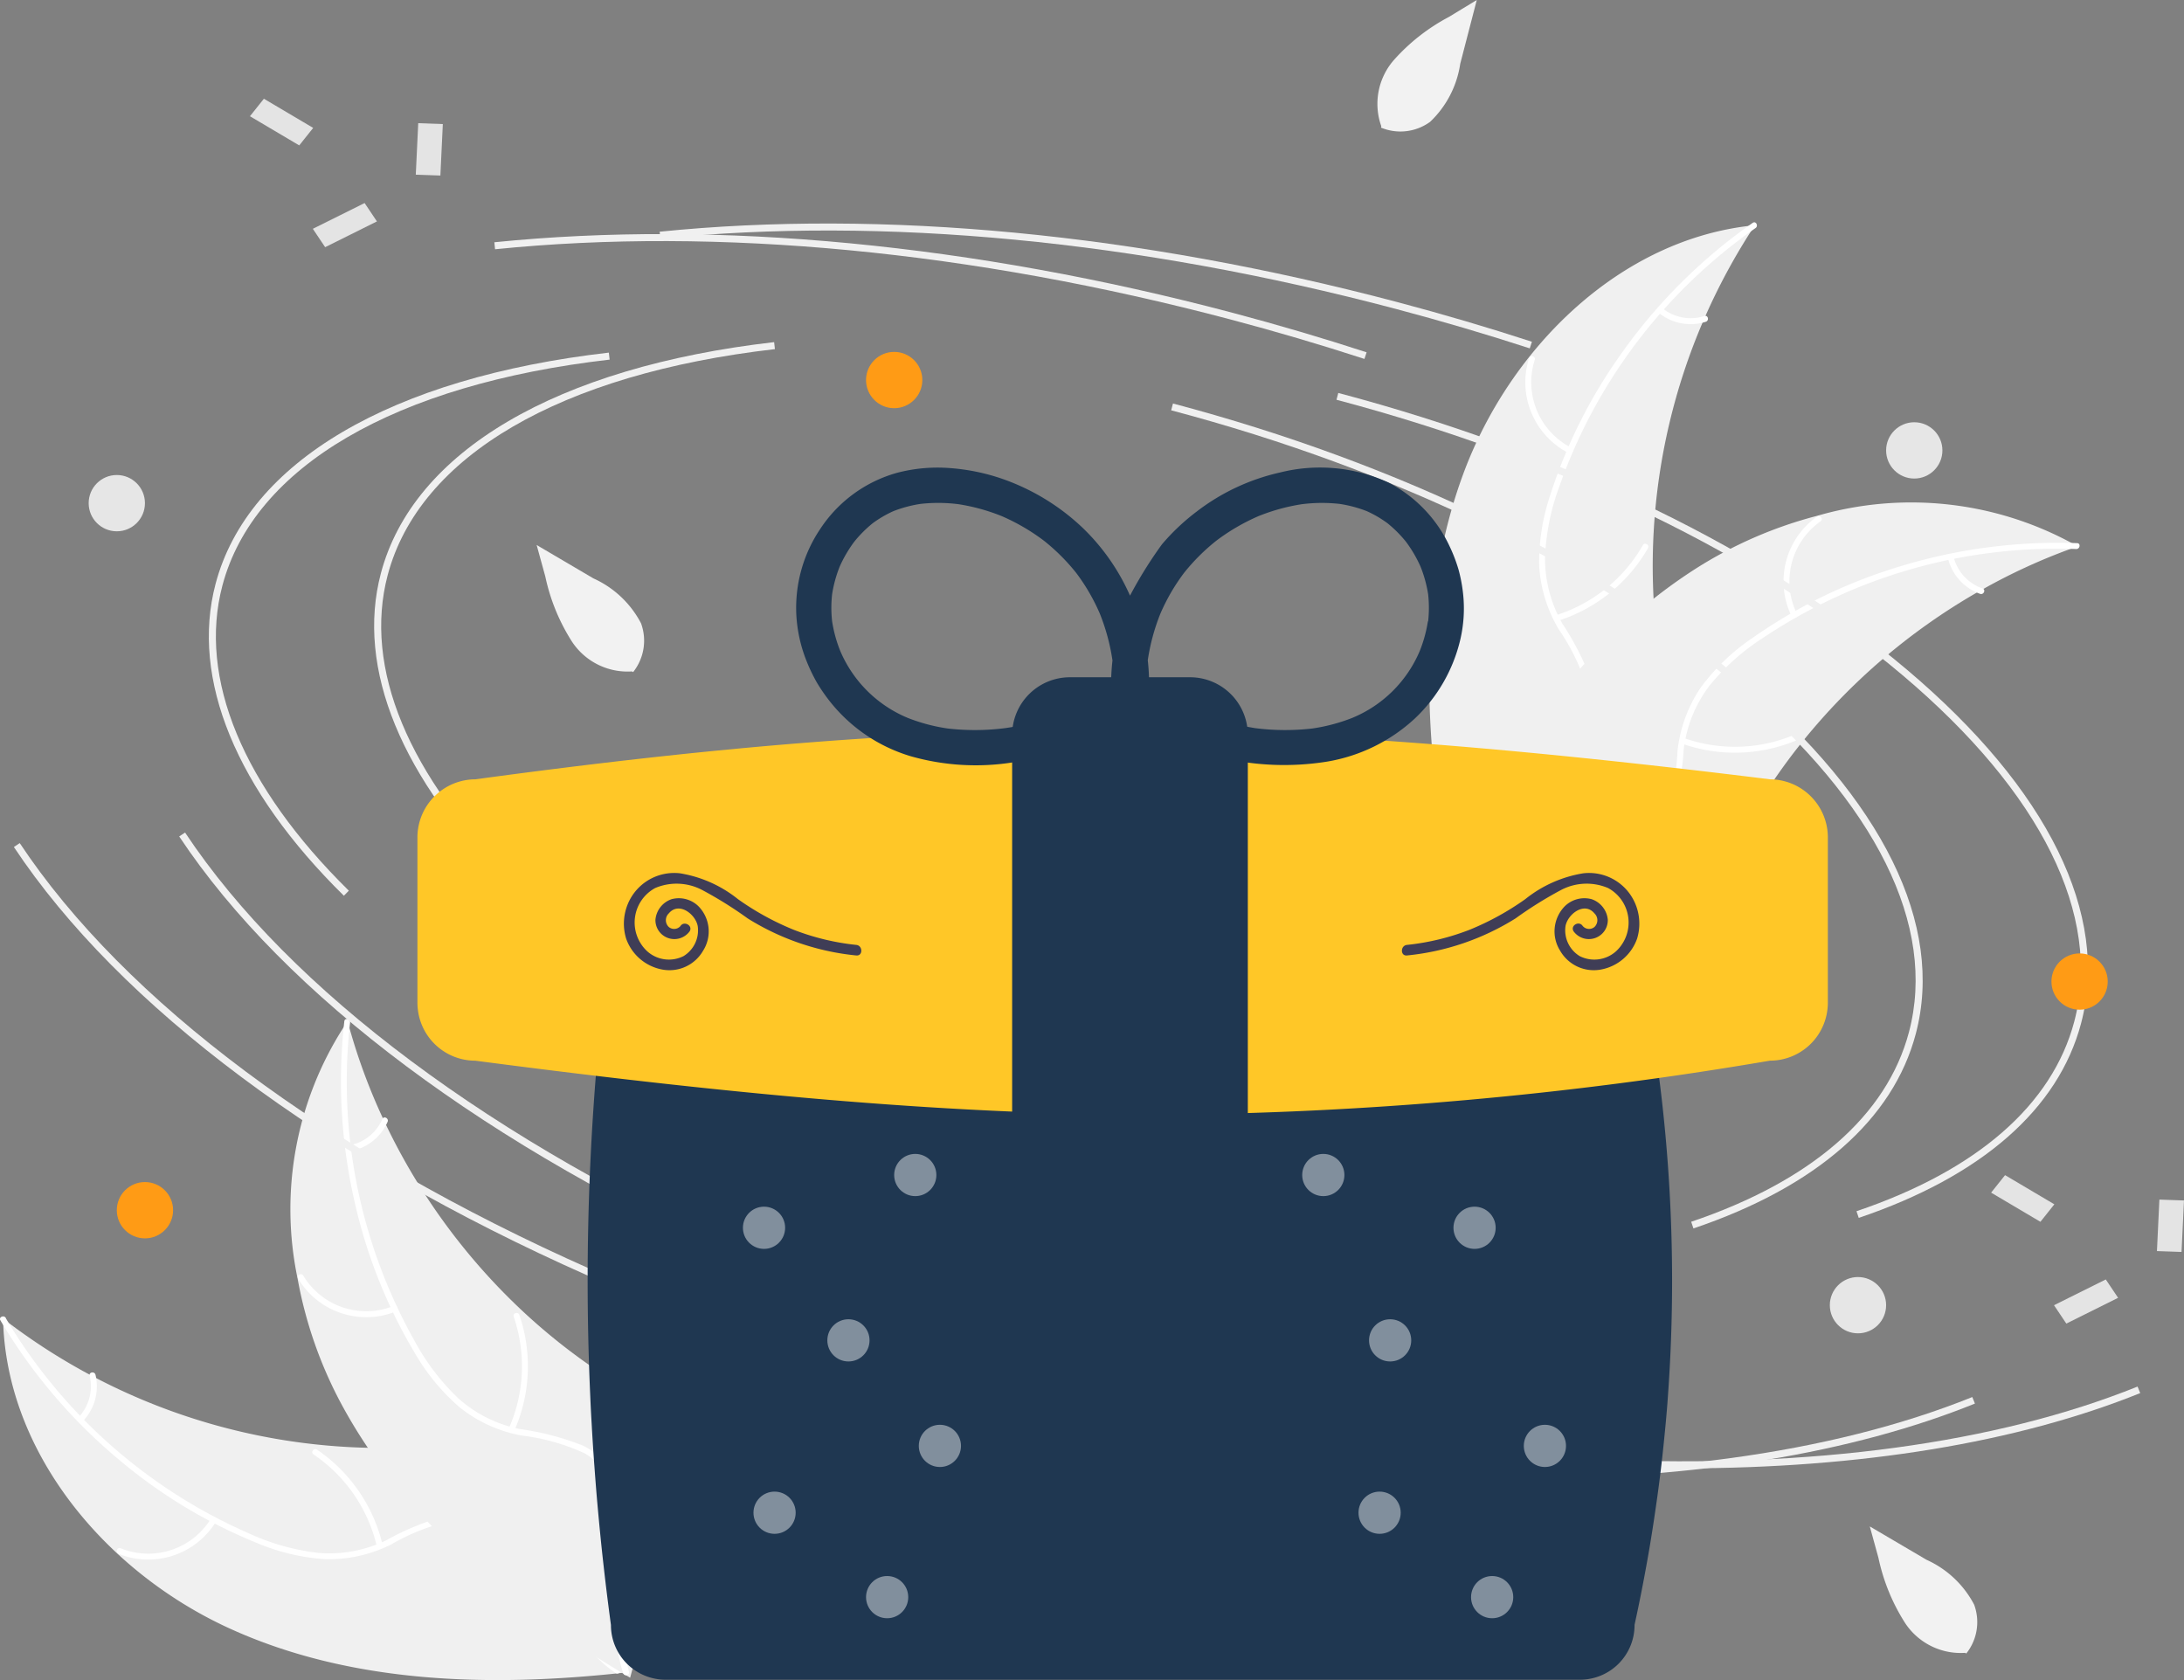 <svg id="undraw_Happy_birthday_re_c16u" xmlns="http://www.w3.org/2000/svg" width="136.738" height="105.182" viewBox="0 0 136.738 105.182">
  <rect x="0" y="0" width="136.738" height="105.182" fill="#808080" stroke="none"/>
  <path id="Path_1940" data-name="Path 1940" d="M705.848,276.5c2.934-7.887,9.864-14.7,18.239-15.512a38.769,38.769,0,0,0-6.127,25.9c.428,3.5,1.27,7.354-.618,10.336a8.667,8.667,0,0,1-5.38,3.513,25.741,25.741,0,0,1-6.554.433l-.491.243C703.372,293.145,702.915,284.389,705.848,276.5Z" transform="translate(-614.214 -246.886)" fill="#f0f0f0"/>
  <path id="Path_1941" data-name="Path 1941" d="M728.525,260.427a33.138,33.138,0,0,0-12.311,16.252,14.263,14.263,0,0,0-.871,4.385,8.186,8.186,0,0,0,1.107,4.163,16.95,16.95,0,0,1,1.834,3.667,5.012,5.012,0,0,1-.7,4.038,13.023,13.023,0,0,1-3.8,3.524,12.789,12.789,0,0,0-4.22,3.918c-.117.208-.433.013-.316-.194,1.688-2.986,5.231-4.07,7.4-6.606A5.076,5.076,0,0,0,718,289.319a13.149,13.149,0,0,0-1.791-3.759,8.733,8.733,0,0,1-1.234-4.03,13.2,13.2,0,0,1,.7-4.4,32.146,32.146,0,0,1,4.535-8.967,33.723,33.723,0,0,1,8.139-8.061c.2-.136.369.192.175.327Z" transform="translate(-618.611 -246.151)" fill="#fff"/>
  <path id="Path_1942" data-name="Path 1942" d="M735.953,307.307a4.972,4.972,0,0,1-2.483-5.94c.073-.227.43-.124.356.1a4.6,4.6,0,0,0,2.321,5.52C736.361,307.1,736.165,307.413,735.953,307.307Z" transform="translate(-637.736 -278.94)" fill="#fff"/>
  <path id="Path_1943" data-name="Path 1943" d="M742.169,363.378a9.582,9.582,0,0,0,5.435-4.385c.118-.207.434-.013.316.194a9.967,9.967,0,0,1-5.665,4.552c-.228.071-.313-.29-.086-.361Z" transform="translate(-644.745 -324.863)" fill="#fff"/>
  <path id="Path_1944" data-name="Path 1944" d="M774.319,286.4a2.814,2.814,0,0,0,2.627.482c.227-.074.312.287.086.361a3.154,3.154,0,0,1-2.907-.527.192.192,0,0,1-.061-.255A.186.186,0,0,1,774.319,286.4Z" transform="translate(-670.232 -267.099)" fill="#fff"/>
  <path id="Path_1945" data-name="Path 1945" d="M747.92,349.09c-.14.05-.281.1-.422.154a37.056,37.056,0,0,0-5.463,2.509c-.136.074-.274.151-.408.228a39.073,39.073,0,0,0-10.932,9.349,37.932,37.932,0,0,0-3.261,4.754c-1.332,2.3-2.594,4.9-4.551,6.575a6.515,6.515,0,0,1-.638.492l-13.35-3.159c-.026-.022-.054-.042-.081-.064l-.539-.1c.044-.089.091-.181.135-.27.025-.052.053-.1.078-.155.018-.034.036-.069.05-.1.006-.012.012-.023.017-.031.014-.032.03-.06.044-.089q.395-.77.8-1.538s0,0,0-.005a55.789,55.789,0,0,1,7.407-10.914c.088-.1.176-.2.27-.3a36.254,36.254,0,0,1,4.3-4.051,32,32,0,0,1,2.636-1.882,26.612,26.612,0,0,1,7.63-3.321,21.135,21.135,0,0,1,15.911,1.7C747.681,348.946,747.8,349.016,747.92,349.09Z" transform="translate(-617.859 -314.882)" fill="#f0f0f0"/>
  <path id="Path_1946" data-name="Path 1946" d="M748.383,359a33.139,33.139,0,0,0-19.615,5.564,14.266,14.266,0,0,0-3.336,2.977,8.182,8.182,0,0,0-1.623,3.99,16.948,16.948,0,0,1-.744,4.032,5.012,5.012,0,0,1-2.993,2.8,13.021,13.021,0,0,1-5.154.526,12.785,12.785,0,0,0-5.728.587c-.219.1-.354-.25-.135-.345,3.145-1.368,6.627-.1,9.884-.821a5.075,5.075,0,0,0,3.647-2.579,13.14,13.14,0,0,0,.833-4.079,8.734,8.734,0,0,1,1.441-3.961,13.2,13.2,0,0,1,3.209-3.094,32.146,32.146,0,0,1,9.019-4.429,33.724,33.724,0,0,1,11.352-1.536C748.678,358.64,748.619,359.006,748.383,359Z" transform="translate(-618.392 -324.627)" fill="#fff"/>
  <path id="Path_1947" data-name="Path 1947" d="M813.126,356.649a4.972,4.972,0,0,1,1.593-6.238c.2-.137.418.16.222.3a4.6,4.6,0,0,0-1.47,5.805C813.577,356.728,813.231,356.862,813.126,356.649Z" transform="translate(-700.958 -318.071)" fill="#fff"/>
  <path id="Path_1948" data-name="Path 1948" d="M780.965,417.676a9.582,9.582,0,0,0,6.98-.229c.219-.095.354.251.135.345a9.967,9.967,0,0,1-7.264.224C780.591,417.935,780.741,417.6,780.965,417.676Z" transform="translate(-675.54 -371.471)" fill="#fff"/>
  <path id="Path_1949" data-name="Path 1949" d="M863.536,362.527a2.814,2.814,0,0,0,1.807,1.966c.226.078.076.417-.148.34a3.154,3.154,0,0,1-2-2.171.192.192,0,0,1,.1-.24.187.187,0,0,1,.24.105Z" transform="translate(-741.221 -327.654)" fill="#fff"/>
  <path id="Path_1950" data-name="Path 1950" d="M279.266,616.488c-7.643-3.52-13.915-10.946-14.091-19.359a38.77,38.77,0,0,0,25.366,8.066c3.525-.163,7.429-.711,10.26,1.4a8.667,8.667,0,0,1,3.1,5.63,25.736,25.736,0,0,1-.064,6.568l.2.508C295.674,620.214,286.909,620.008,279.266,616.488Z" transform="translate(-264.984 -514.579)" fill="#f0f0f0"/>
  <path id="Path_1951" data-name="Path 1951" d="M264.6,596.614a33.137,33.137,0,0,0,15.276,13.5,14.26,14.26,0,0,0,4.307,1.2,8.185,8.185,0,0,0,4.235-.789,16.943,16.943,0,0,1,3.8-1.552,5.012,5.012,0,0,1,3.973,1.007,13.019,13.019,0,0,1,3.227,4.054,12.783,12.783,0,0,0,3.588,4.5c.2.133-.019.433-.218.3-2.85-1.909-3.663-5.523-6.029-7.876a5.075,5.075,0,0,0-4.14-1.677,13.138,13.138,0,0,0-3.883,1.5,8.733,8.733,0,0,1-4.112.926,13.2,13.2,0,0,1-4.337-1.03,32.153,32.153,0,0,1-8.6-5.2,33.727,33.727,0,0,1-7.423-8.724c-.121-.2.219-.353.34-.15Z" transform="translate(-264.239 -514.091)" fill="#fff"/>
  <path id="Path_1952" data-name="Path 1952" d="M306.352,658.329a4.972,4.972,0,0,1-6.11,2.028c-.221-.09-.091-.438.13-.347a4.6,4.6,0,0,0,5.68-1.9C306.174,657.907,306.474,658.126,306.352,658.329Z" transform="translate(-292.82 -563.079)" fill="#fff"/>
  <path id="Path_1953" data-name="Path 1953" d="M364.3,643.35a9.583,9.583,0,0,0-3.962-5.75c-.2-.134.02-.434.218-.3a9.967,9.967,0,0,1,4.111,5.992C364.72,643.524,364.354,643.581,364.3,643.35Z" transform="translate(-340.708 -546.543)" fill="#fff"/>
  <path id="Path_1954" data-name="Path 1954" d="M288.333,616.485a2.815,2.815,0,0,0,.679-2.583c-.057-.232.31-.289.366-.059a3.153,3.153,0,0,1-.745,2.858.191.191,0,0,1-.259.041A.186.186,0,0,1,288.333,616.485Z" transform="translate(-283.399 -527.773)" fill="#fff"/>
  <path id="Path_1955" data-name="Path 1955" d="M357.259,505.725c.04.144.079.288.122.433a37.048,37.048,0,0,0,2.089,5.637c.063.142.13.284.2.424a39.072,39.072,0,0,0,8.5,11.607,37.962,37.962,0,0,0,4.494,3.611c2.193,1.5,4.69,2.956,6.213,5.034a6.522,6.522,0,0,1,.443.673l-4.158,13.074c-.024.025-.046.051-.07.076l-.142.53-.26-.155c-.05-.029-.1-.061-.149-.09-.033-.02-.066-.041-.1-.057l-.03-.019c-.031-.016-.058-.035-.086-.05q-.738-.452-1.473-.915s0,0,0,0a55.782,55.782,0,0,1-10.323-8.21c-.091-.094-.186-.19-.275-.291a36.2,36.2,0,0,1-3.715-4.594,32.018,32.018,0,0,1-1.677-2.77,26.618,26.618,0,0,1-2.736-7.859,21.135,21.135,0,0,1,2.9-15.737C357.1,505.953,357.177,505.84,357.259,505.725Z" transform="translate(-335.498 -441.787)" fill="#f0f0f0"/>
  <path id="Path_1956" data-name="Path 1956" d="M369.644,505.248a33.137,33.137,0,0,0,4.067,19.979,14.266,14.266,0,0,0,2.717,3.551,8.184,8.184,0,0,0,3.856,1.919,16.924,16.924,0,0,1,3.965,1.046,5.011,5.011,0,0,1,2.566,3.2,13.02,13.02,0,0,1,.136,5.179,12.786,12.786,0,0,0,.153,5.756c.078.226-.276.334-.355.109-1.126-3.24.4-6.615-.072-9.918a5.074,5.074,0,0,0-2.3-3.831,13.141,13.141,0,0,0-4-1.139,8.734,8.734,0,0,1-3.84-1.736,13.188,13.188,0,0,1-2.843-3.434,32.149,32.149,0,0,1-3.736-9.328,33.727,33.727,0,0,1-.674-11.435c.027-.237.388-.15.361.085Z" transform="translate(-347.726 -441.228)" fill="#fff"/>
  <path id="Path_1957" data-name="Path 1957" d="M361.912,585.8a4.972,4.972,0,0,1-6.1-2.06c-.122-.2.191-.4.313-.2a4.6,4.6,0,0,0,5.678,1.9C362.024,585.353,362.132,585.708,361.912,585.8Z" transform="translate(-337.144 -503.687)" fill="#fff"/>
  <path id="Path_1958" data-name="Path 1958" d="M420.651,602.62a9.583,9.583,0,0,0,.3-6.977c-.078-.226.277-.334.355-.109a9.967,9.967,0,0,1-.325,7.26C420.881,603.012,420.554,602.837,420.651,602.62Z" transform="translate(-388.788 -513.209)" fill="#fff"/>
  <path id="Path_1959" data-name="Path 1959" d="M370.982,537.046a2.814,2.814,0,0,0,2.1-1.653c.094-.22.421-.044.328.174a3.153,3.153,0,0,1-2.316,1.834.192.192,0,0,1-.232-.123.187.187,0,0,1,.123-.232Z" transform="translate(-349.143 -465.333)" fill="#fff"/>
  <path id="Path_1960" data-name="Path 1960" d="M387.731,330.9c-6.753-6.648-9.606-13.584-8.032-19.53,2.02-7.63,10.993-12.905,24.62-14.473l.05.438c-13.436,1.546-22.273,6.7-24.244,14.148-1.532,5.786,1.279,12.57,7.915,19.1Z" transform="translate(-355.852 -275.478)" fill="#f0f0f0"/>
  <path id="Path_1961" data-name="Path 1961" d="M519.754,513.18a105.715,105.715,0,0,1-26.686-3.661,100.527,100.527,0,0,1-29.832-13l.245-.366a100.091,100.091,0,0,0,29.7,12.941,102.946,102.946,0,0,0,29.5,3.595l.016.44Q521.24,513.18,519.754,513.18Z" transform="translate(-422.716 -434.163)" fill="#f0f0f0"/>
  <path id="Path_1962" data-name="Path 1962" d="M707.873,364.187l-.141-.417c7.538-2.549,12.253-6.654,13.635-11.874,1.756-6.635-2.059-14.334-10.745-21.68-8.73-7.383-21.318-13.509-35.447-17.249l.113-.426c14.19,3.757,26.84,9.914,35.619,17.339,8.823,7.462,12.689,15.32,10.886,22.129C720.372,357.378,715.558,361.589,707.873,364.187Z" transform="translate(-591.499 -287.94)" fill="#f0f0f0"/>
  <path id="Path_1963" data-name="Path 1963" d="M355.275,474.781c-16.562-7.345-29.324-16.875-35.935-26.834l.367-.244c6.566,9.89,19.261,19.363,35.747,26.675Z" transform="translate(-308.12 -395.58)" fill="#f0f0f0"/>
  <path id="Path_1964" data-name="Path 1964" d="M761.4,623.16q-2.563,0-5.213-.115l.019-.44c13.184.571,24.816-1.007,33.642-4.564l.165.409C782.317,621.552,772.5,623.16,761.4,623.16Z" transform="translate(-656.017 -531.233)" fill="#f0f0f0"/>
  <path id="Path_1965" data-name="Path 1965" d="M521.544,268.247c-2.737-.891-5.553-1.721-8.369-2.466-16.2-4.29-32.131-5.813-46.062-4.4l-.044-.438c13.983-1.414,29.965.113,46.219,4.416,2.824.748,5.647,1.58,8.392,2.474Z" transform="translate(-425.768 -246.437)" fill="#f0f0f0"/>
  <path id="Path_1966" data-name="Path 1966" d="M336.9,334.14c-6.753-6.648-9.606-13.584-8.032-19.53,2.02-7.63,10.993-12.905,24.62-14.473l.05.438c-13.436,1.546-22.273,6.7-24.244,14.148-1.532,5.786,1.279,12.57,7.915,19.1Z" transform="translate(-315.37 -278.061)" fill="#f0f0f0"/>
  <path id="Path_1967" data-name="Path 1967" d="M468.922,516.425a105.717,105.717,0,0,1-26.686-3.661,100.53,100.53,0,0,1-29.832-13l.245-.366a100.083,100.083,0,0,0,29.7,12.941,102.943,102.943,0,0,0,29.5,3.595l.016.44Q470.408,516.426,468.922,516.425Z" transform="translate(-382.235 -436.748)" fill="#f0f0f0"/>
  <path id="Path_1968" data-name="Path 1968" d="M657.04,367.432l-.141-.417c7.538-2.549,12.253-6.654,13.635-11.874,1.756-6.635-2.059-14.334-10.745-21.68-8.73-7.383-21.318-13.509-35.447-17.249l.113-.426c14.191,3.757,26.84,9.914,35.619,17.339,8.823,7.462,12.689,15.32,10.886,22.129C669.538,360.622,664.725,364.833,657.04,367.432Z" transform="translate(-551.016 -290.524)" fill="#f0f0f0"/>
  <path id="Path_1969" data-name="Path 1969" d="M304.442,478.026c-16.562-7.345-29.324-16.875-35.935-26.834l.367-.244c6.566,9.89,19.261,19.363,35.747,26.675Z" transform="translate(-267.638 -398.164)" fill="#f0f0f0"/>
  <path id="Path_1970" data-name="Path 1970" d="M710.57,626.4q-2.562,0-5.212-.114l.019-.44c13.184.571,24.816-1.007,33.642-4.564l.165.409C731.484,624.8,721.672,626.4,710.57,626.4Z" transform="translate(-615.536 -533.818)" fill="#f0f0f0"/>
  <path id="Path_1971" data-name="Path 1971" d="M470.712,271.491c-2.737-.891-5.553-1.721-8.369-2.466-16.2-4.29-32.131-5.812-46.062-4.4l-.044-.438c13.983-1.414,29.965.113,46.219,4.416,2.824.748,5.647,1.58,8.392,2.474Z" transform="translate(-385.286 -249.02)" fill="#f0f0f0"/>
  <path id="Path_1972" data-name="Path 1972" d="M449.818,462.691A3.418,3.418,0,0,0,446.4,466.1a160.418,160.418,0,0,0-1.295,28.843c.026.615.055,1.178.088,1.72.049.9.11,1.843.183,2.813.042.573.086,1.147.134,1.719.081.932.17,1.879.264,2.815.059.572.121,1.146.187,1.718.126,1.124.27,2.276.438,3.521a3.422,3.422,0,0,0,3.415,3.428h57.259a3.418,3.418,0,0,0,3.414-3.414l0-.024c.255-1.162.493-2.346.706-3.52.114-.619.213-1.181.3-1.718.161-.978.3-1.925.424-2.814.083-.6.158-1.175.222-1.718.106-.89.2-1.809.295-2.812.05-.545.1-1.107.141-1.72h0a100.13,100.13,0,0,0-2.09-28.816l0-.024a3.417,3.417,0,0,0-3.414-3.414Z" transform="translate(-408.149 -407.516)" fill="#1f3751"/>
  <path id="Path_1973" data-name="Path 1973" d="M439,440.389c-12.407,0-25.553-1.127-42.759-3.383h0a3.621,3.621,0,0,1-3.6-3.231,3.34,3.34,0,0,1-.023-.4V423.023a.527.527,0,0,1,0-.066,3.642,3.642,0,0,1,3.631-3.567c29.935-4.07,48.119-4.07,81.058,0h0a3.641,3.641,0,0,1,3.616,3.578.4.4,0,0,1,0,.055v10.351a3.334,3.334,0,0,1-.023.4,3.626,3.626,0,0,1-3.611,3.231A236.37,236.37,0,0,1,439,440.389Z" transform="translate(-366.483 -370.6)" fill="#ffc727"/>
  <path id="Path_1974" data-name="Path 1974" d="M586.592,434.538h-7.528a3.618,3.618,0,0,1-3.614-3.614V403.575a3.618,3.618,0,0,1,3.614-3.614h7.528a3.618,3.618,0,0,1,3.614,3.614v27.348A3.618,3.618,0,0,1,586.592,434.538Z" transform="translate(-512.081 -357.56)" fill="#1f3751"/>
  <path id="Path_1975" data-name="Path 1975" d="M550.79,343.394a9.557,9.557,0,0,0-.287-1.517,9.837,9.837,0,0,0-.558-1.453,8.549,8.549,0,0,0-3.849-4,10.262,10.262,0,0,0-6.759-.62,13.357,13.357,0,0,0-5.222,2.445,13.592,13.592,0,0,0-2.178,2.054,26.65,26.65,0,0,0-2,3.212,13.37,13.37,0,0,0-2.971-4.25,13.969,13.969,0,0,0-5.118-3.093,12.9,12.9,0,0,0-3.137-.638,9.984,9.984,0,0,0-3.365.294,8.478,8.478,0,0,0-4.8,3.507,8.849,8.849,0,0,0-1.5,5.4,9.077,9.077,0,0,0,.617,2.818,10.722,10.722,0,0,0,.675,1.415,11,11,0,0,0,.9,1.285,10.157,10.157,0,0,0,4.99,3.323,14.852,14.852,0,0,0,6.463.364,30.42,30.42,0,0,0,6.417-1.81c.278-.1.554-.212.831-.319a40.739,40.739,0,0,0,5.652,1.834,17.019,17.019,0,0,0,6.653.267,10.676,10.676,0,0,0,5.517-2.695,9.907,9.907,0,0,0,2.858-4.963A8.573,8.573,0,0,0,550.79,343.394Zm-28.678,8.417a14.838,14.838,0,0,1-3.6.021,11.163,11.163,0,0,1-2.5-.666,7.867,7.867,0,0,1-4.216-4.186,8.412,8.412,0,0,1-.51-1.855,7.665,7.665,0,0,1,0-1.7,8.011,8.011,0,0,1,.478-1.737,8.177,8.177,0,0,1,.9-1.538,7.726,7.726,0,0,1,1.159-1.164,7.053,7.053,0,0,1,1.3-.76,7.928,7.928,0,0,1,1.7-.454,10.05,10.05,0,0,1,2.367.018,12.235,12.235,0,0,1,2.725.751,12.862,12.862,0,0,1,2.625,1.53,12.6,12.6,0,0,1,2.028,2.022,12.417,12.417,0,0,1,1.477,2.543,12.872,12.872,0,0,1,.793,2.931l0,.015a13.356,13.356,0,0,0-.086,1.521c0,.2.009.391.019.587a1.17,1.17,0,0,0-.229.309,37.023,37.023,0,0,1-4.707,1.493Q522.977,351.688,522.112,351.811Zm26.475-6.685a8.414,8.414,0,0,1-.51,1.855,7.823,7.823,0,0,1-4.216,4.185,11.17,11.17,0,0,1-2.5.666,14.843,14.843,0,0,1-3.6-.022,29.886,29.886,0,0,1-6.179-1.723l-.247-.094a1.148,1.148,0,0,0-.22-.306,13.215,13.215,0,0,0-.066-2.125,12.874,12.874,0,0,1,.792-2.925,12.417,12.417,0,0,1,1.477-2.543,12.6,12.6,0,0,1,2.028-2.022,12.861,12.861,0,0,1,2.625-1.53,12.235,12.235,0,0,1,2.726-.751,10.049,10.049,0,0,1,2.367-.018,7.931,7.931,0,0,1,1.7.454,7.044,7.044,0,0,1,1.3.761,7.713,7.713,0,0,1,1.159,1.164,8.181,8.181,0,0,1,.9,1.538,8.011,8.011,0,0,1,.479,1.737,7.689,7.689,0,0,1,0,1.7Z" transform="translate(-459.188 -306.225)" fill="#1f3751"/>
  <ellipse id="Ellipse_90" data-name="Ellipse 90" cx="1.321" cy="1.321" rx="1.321" ry="1.321" transform="translate(46.514 75.546)" fill="#fff" opacity="0.44"/>
  <ellipse id="Ellipse_91" data-name="Ellipse 91" cx="1.321" cy="1.321" rx="1.321" ry="1.321" transform="translate(55.983 72.243)" fill="#fff" opacity="0.44"/>
  <ellipse id="Ellipse_92" data-name="Ellipse 92" cx="1.321" cy="1.321" rx="1.321" ry="1.321" transform="translate(51.799 82.594)" fill="#fff" opacity="0.44"/>
  <ellipse id="Ellipse_93" data-name="Ellipse 93" cx="1.321" cy="1.321" rx="1.321" ry="1.321" transform="translate(91 75.546)" fill="#fff" opacity="0.44"/>
  <ellipse id="Ellipse_94" data-name="Ellipse 94" cx="1.321" cy="1.321" rx="1.321" ry="1.321" transform="translate(81.53 72.243)" fill="#fff" opacity="0.44"/>
  <ellipse id="Ellipse_95" data-name="Ellipse 95" cx="1.321" cy="1.321" rx="1.321" ry="1.321" transform="translate(85.714 82.594)" fill="#fff" opacity="0.44"/>
  <ellipse id="Ellipse_96" data-name="Ellipse 96" cx="1.321" cy="1.321" rx="1.321" ry="1.321" transform="translate(92.101 98.67)" fill="#fff" opacity="0.44"/>
  <ellipse id="Ellipse_97" data-name="Ellipse 97" cx="1.321" cy="1.321" rx="1.321" ry="1.321" transform="translate(95.404 89.201)" fill="#fff" opacity="0.44"/>
  <ellipse id="Ellipse_98" data-name="Ellipse 98" cx="1.321" cy="1.321" rx="1.321" ry="1.321" transform="translate(85.054 93.385)" fill="#fff" opacity="0.44"/>
  <ellipse id="Ellipse_99" data-name="Ellipse 99" cx="1.321" cy="1.321" rx="1.321" ry="1.321" transform="translate(54.222 98.67)" fill="#fff" opacity="0.44"/>
  <ellipse id="Ellipse_100" data-name="Ellipse 100" cx="1.321" cy="1.321" rx="1.321" ry="1.321" transform="translate(57.525 89.201)" fill="#fff" opacity="0.44"/>
  <ellipse id="Ellipse_101" data-name="Ellipse 101" cx="1.321" cy="1.321" rx="1.321" ry="1.321" transform="translate(47.174 93.385)" fill="#fff" opacity="0.44"/>
  <path id="Path_2961" data-name="Path 2961" d="M687.886,199.713a3.157,3.157,0,0,0,3.075-.361,6.268,6.268,0,0,0,1.887-3.637l1.036-3.991-1.751,1.063a12.3,12.3,0,0,0-3.456,2.714,4.168,4.168,0,0,0-.77,4.132" transform="translate(-601.424 -191.724)" fill="#f2f2f2"/>
  <path id="Path_2961-2" data-name="Path 2961" d="M435.284,367.249a3.158,3.158,0,0,0,.495-3.056,6.269,6.269,0,0,0-2.981-2.811l-3.554-2.09.543,1.975a12.291,12.291,0,0,0,1.664,4.067,4.168,4.168,0,0,0,3.764,1.872" transform="translate(-395.645 -325.171)" fill="#f2f2f2"/>
  <path id="Path_2961-3" data-name="Path 2961" d="M845.19,669a3.157,3.157,0,0,0,.495-3.056,6.268,6.268,0,0,0-2.981-2.811l-3.554-2.09.543,1.975a12.294,12.294,0,0,0,1.664,4.067,4.167,4.167,0,0,0,3.763,1.872" transform="translate(-722.084 -565.479)" fill="#f2f2f2"/>
  <ellipse id="Ellipse_102" data-name="Ellipse 102" cx="1.762" cy="1.762" rx="1.762" ry="1.762" transform="translate(54.222 22.031)" fill="#ff9b15"/>
  <ellipse id="Ellipse_103" data-name="Ellipse 103" cx="1.762" cy="1.762" rx="1.762" ry="1.762" transform="translate(7.313 74.005)" fill="#ff9b15"/>
  <ellipse id="Ellipse_104" data-name="Ellipse 104" cx="1.762" cy="1.762" rx="1.762" ry="1.762" transform="translate(128.439 59.69)" fill="#ff9b15"/>
  <ellipse id="Ellipse_105" data-name="Ellipse 105" cx="1.762" cy="1.762" rx="1.762" ry="1.762" transform="translate(5.551 29.739)" fill="#e6e6e6"/>
  <ellipse id="Ellipse_106" data-name="Ellipse 106" cx="1.762" cy="1.762" rx="1.762" ry="1.762" transform="translate(114.564 79.951)" fill="#e6e6e6"/>
  <ellipse id="Ellipse_107" data-name="Ellipse 107" cx="1.762" cy="1.762" rx="1.762" ry="1.762" transform="translate(118.088 26.436)" fill="#e6e6e6"/>
  <path id="Path_1976" data-name="Path 1976" d="M459.6,463.47a.525.525,0,0,1-.729.055.586.586,0,0,1,0-.85c.63-.756,1.672.042,1.812.793a1.889,1.889,0,0,1-.889,1.881,2.034,2.034,0,0,1-2.27-.3,2.455,2.455,0,0,1,.494-3.962,3.435,3.435,0,0,1,2.969.136,24.755,24.755,0,0,1,2.822,1.764,15.734,15.734,0,0,0,6.8,2.321c.423.043.42-.618,0-.661a15.112,15.112,0,0,1-3.9-.94,17.153,17.153,0,0,1-3.509-1.926,7.8,7.8,0,0,0-3.622-1.616,3.142,3.142,0,0,0-2.9,1.26,3.208,3.208,0,0,0-.482,2.814,2.971,2.971,0,0,0,2.265,1.95,2.429,2.429,0,0,0,2.561-1.183,2.253,2.253,0,0,0-.273-2.758,1.753,1.753,0,0,0-1.7-.464,1.5,1.5,0,0,0-1.014,1.29,1.185,1.185,0,0,0,2.141.724C460.4,463.444,459.825,463.112,459.6,463.47Z" transform="translate(-416.999 -405.49)" fill="#3f3d56"/>
  <path id="Path_1977" data-name="Path 1977" d="M706.622,463.47a.525.525,0,0,0,.729.055.586.586,0,0,0,0-.85c-.63-.756-1.672.042-1.812.793a1.889,1.889,0,0,0,.889,1.881,2.034,2.034,0,0,0,2.271-.3,2.455,2.455,0,0,0-.494-3.962,3.435,3.435,0,0,0-2.97.136,24.761,24.761,0,0,0-2.822,1.764,15.734,15.734,0,0,1-6.8,2.321c-.423.043-.419-.618,0-.661a15.113,15.113,0,0,0,3.9-.94,17.16,17.16,0,0,0,3.509-1.926,7.8,7.8,0,0,1,3.622-1.616,3.142,3.142,0,0,1,2.9,1.26,3.209,3.209,0,0,1,.482,2.814,2.971,2.971,0,0,1-2.265,1.95,2.429,2.429,0,0,1-2.561-1.183,2.253,2.253,0,0,1,.273-2.758,1.752,1.752,0,0,1,1.7-.464,1.5,1.5,0,0,1,1.014,1.29,1.185,1.185,0,0,1-2.141.724c-.228-.36.344-.692.57-.333Z" transform="translate(-607.524 -405.49)" fill="#3f3d56"/>
  <path id="Path_1978" data-name="Path 1978" d="M80.811,32.188l-.873,1.095-3.086-1.826.873-1.095Z" transform="translate(-61.203 -24.18)" fill="#e4e4e4"/>
  <path id="Path_1979" data-name="Path 1979" d="M99.429,62.43l.771,1.15-3.242,1.613-.771-1.15Z" transform="translate(-76.601 -49.718)" fill="#e4e4e4"/>
  <path id="Path_1980" data-name="Path 1980" d="M127.993,37.872l1.54.055-.153,3.223-1.54-.054Z" transform="translate(-101.808 -30.16)" fill="#e4e4e4"/>
  <path id="Path_1981" data-name="Path 1981" d="M616.176,363.141l-.873,1.095-3.086-1.826.873-1.095Z" transform="translate(-487.555 -287.743)" fill="#e4e4e4"/>
  <path id="Path_1982" data-name="Path 1982" d="M634.794,393.383l.771,1.15-3.242,1.613-.771-1.15Z" transform="translate(-502.953 -313.281)" fill="#e4e4e4"/>
  <path id="Path_1983" data-name="Path 1983" d="M663.357,368.825l1.54.055-.153,3.223-1.54-.054Z" transform="translate(-528.16 -293.723)" fill="#e4e4e4"/>
</svg>
